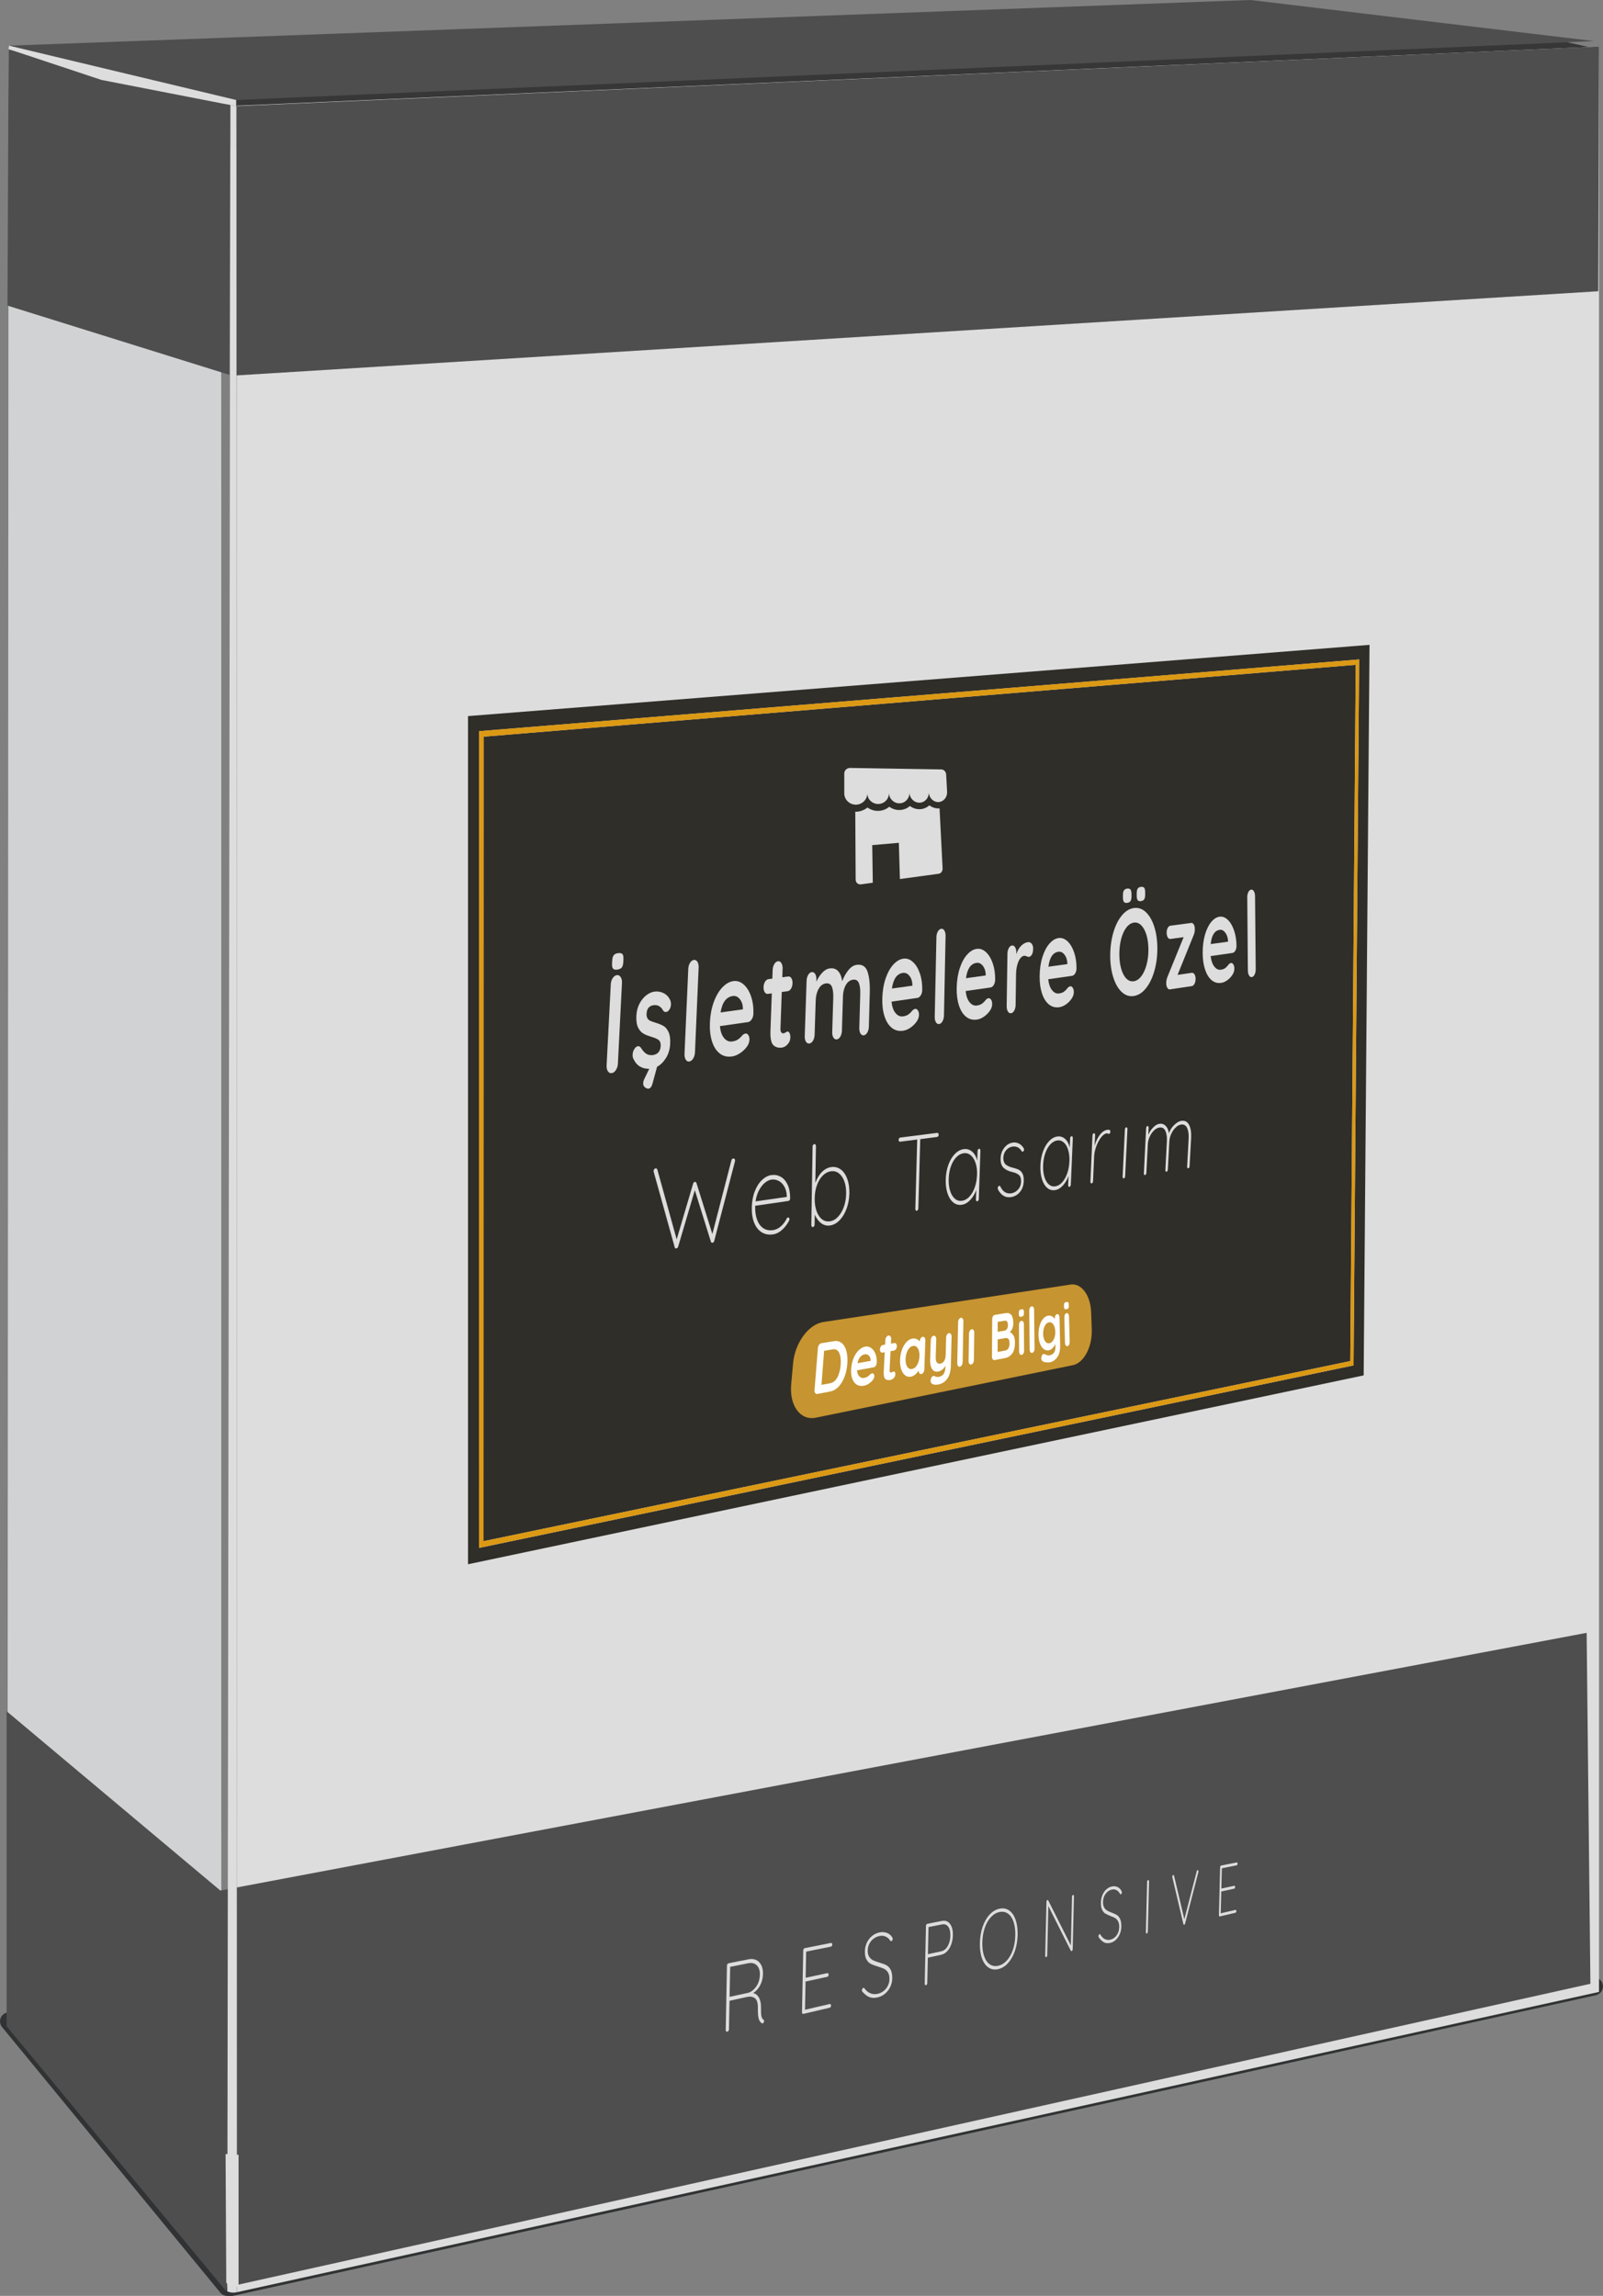 <?xml version="1.0" encoding="UTF-8"?>
<svg id="Layer_2" xmlns="http://www.w3.org/2000/svg" viewBox="0 0 656.59 940.45">
  <rect x="0" y="0" width="656.59" height="940.45" fill="#808080" stroke="none"/>
  <defs>
    <style>
      .cls-1 {
        fill: #d1d2d3;
      }

      .cls-2 {
        fill: #c69430;
      }

      .cls-3 {
        fill: #db9914;
      }

      .cls-4 {
        fill: #373737;
      }

      .cls-5 {
        fill: #303233;
      }

      .cls-6 {
        fill: #ddd;
      }

      .cls-7 {
        fill: #4e4e4e;
      }

      .cls-8 {
        fill: #fff;
      }

      .cls-9 {
        fill: #302e29;
      }

      .cls-10 {
        fill: #94989b;
      }
    </style>
  </defs>
  <g id="Layer_1-2" data-name="Layer_1">
    <path class="cls-4" d="M101.75,35.25c-2.98,0-27.81-5.63-27.81-5.63l8.28,31.46s552.64-10.26,553.63-11.59c.99-1.32,16.89-29.8,16.89-29.8l-22.52-4.97L101.75,35.25Z"/>
    <g>
      <path class="cls-10" d="M93.07,938.6c-.55,0-1.08-.25-1.43-.67L2.26,829.16c-.45-.55-.55-1.3-.25-1.94.3-.64.93-1.06,1.64-1.07,0,0,649.24-14.3,649.25-14.3.93,0,1.72.7,1.83,1.62.11.94-.51,1.82-1.43,2.02l-557.99,123.08c-.13.03-.26.04-.4.04h-1.85Z"/>
      <path class="cls-5" d="M652.9,813.68l-557.99,123.08h-1.84L3.69,827.98l649.21-14.3h0ZM652.9,809.99s-.05,0-.08,0L3.61,824.3c-1.41.03-2.68.87-3.27,2.15-.59,1.28-.39,2.79.5,3.88l89.38,108.78c.7.85,1.75,1.35,2.85,1.35h1.84c.27,0,.53-.03.79-.09l557.99-123.08c1.85-.41,3.09-2.16,2.87-4.04-.22-1.86-1.8-3.25-3.66-3.25h0Z"/>
    </g>
    <path class="cls-1" d="M90.65,935.02L3.07,830c.15-269.96.3-539.93.45-809.89,29.03,8.09,58.06,16.17,87.09,24.26l.03,890.65Z"/>
    <polygon class="cls-7" points="512.14 0 139.56 13.71 3.69 18.71 94.92 41.04 465.8 24.95 652.9 16.83 512.14 0"/>
    <polygon class="cls-6" points="467.85 27.21 96.97 43.3 97.05 938.94 654.95 815.94 654.95 19.09 467.85 27.21"/>
    <path class="cls-7" d="M87.13,775.01c187.59-35.39,375.18-70.78,562.76-106.16l1.54,143.75c-186.63,41.53-373.27,83.07-559.9,124.6-1.47-54.06-2.93-108.12-4.4-162.19Z"/>
    <g>
      <path class="cls-6" d="M74.46,829.56c-1.6,23.46-16.23,33.04-31.1,23.42-13.31-8.62-22.88-30.36-22.56-49.98.33-20.37,11.19-33.95,25.66-29.13,16.29,5.42,29.67,31.13,28,55.69Z"/>
      <g id="Layer_20">
        <g>
          <polygon points="37.44 821.19 42.72 824.01 42.65 825.86 37.38 823 37.34 824.49 54.65 833.99 54.73 832.41 48.02 828.77 48.1 826.9 55.6 830.9 55.82 826.48 37.58 817.03 37.44 821.19"/>
          <polygon points="33.73 793.69 60.82 805.37 59.92 822.1 62.47 823.36 63.63 802.8 31.74 789.5 31.48 799.75 33.53 800.69 33.73 793.69"/>
          <path d="M26.11,822.91l10.4,5.91.8-25.33-10.68-4.96-.53,24.38ZM31.45,824.71c-.28-.16-.49-.63-.48-1.06s.25-.66.52-.5.49.63.48,1.06-.25.66-.52.5ZM28.07,801.64l7.57,3.59-.56,18.61-7.43-4.09.42-18.11Z"/>
          <path d="M56.95,821.71l-.96,18.89,9.09,5.19,1.17-19.45-9.3-4.63ZM61.67,824.89c.11.06.2.23.19.38s-.11.24-.22.18-.2-.23-.19-.38.11-.24.22-.18ZM60.41,825.22l2.41,1.22-.02.27-2.41-1.22v-.27ZM60.61,842.4c-.26-.15-.45-.56-.44-.91s.24-.53.51-.38.46.56.44.91-.25.53-.51.38ZM63.91,841.95c-2.17-1.2-5.45-3.02-6.48-3.61l.68-13.05,6.58,3.35-.78,13.3Z"/>
        </g>
      </g>
    </g>
    <g>
      <path class="cls-6" d="M312.96,827.89c0,.24-.06.44-.18.61-.11.17-.25.27-.41.31-.12.03-.21.02-.27-.01-.54-.27-.96-.83-1.27-1.68-.31-.86-.44-2.35-.4-4.48s-.38-3.53-1.25-4.14c-.88-.61-1.91-.78-3.1-.52l-7.27,1.59-.23,11.71c0,.21-.07.41-.2.6-.13.19-.29.31-.48.35s-.34,0-.47-.13c-.12-.13-.18-.3-.18-.52l.51-26.44c0-.21.07-.41.2-.6.13-.19.28-.29.44-.33l8.21-1.63c1.19-.24,2.23-.13,3.14.3.9.44,1.59,1.14,2.08,2.11.48.97.71,2.14.69,3.5-.03,1.76-.42,3.34-1.17,4.75-.74,1.41-1.7,2.47-2.87,3.17.97.18,1.76.79,2.36,1.82.6,1.03.89,2.4.86,4.1s.03,2.96.19,3.62c.16.66.41,1.09.74,1.29.22.13.32.34.32.63ZM306.51,816.31c1.29-.44,2.4-1.33,3.31-2.68.92-1.35,1.39-2.95,1.43-4.82.03-1.63-.39-2.88-1.26-3.75-.87-.87-2.06-1.16-3.55-.86l-7.36,1.48-.24,12.28,7.67-1.66Z"/>
      <path class="cls-6" d="M340.24,821.04c.11.13.16.29.16.49,0,.23-.06.42-.18.59-.12.17-.25.27-.4.3l-10.76,2.52c-.15.04-.29,0-.4-.14-.11-.13-.17-.29-.16-.5l.51-25.4c0-.21.07-.4.18-.57.12-.18.26-.28.41-.31l10.76-2.14c.15-.03.28.02.39.15.11.13.16.29.16.5,0,.23-.06.42-.18.58-.12.16-.25.26-.4.29l-10.12,2.03-.22,10.72,8.86-1.9c.15-.03.28.02.39.14.11.13.16.29.16.49,0,.23-.06.42-.18.59-.12.16-.25.26-.4.29l-8.86,1.92-.23,11.56,10.12-2.35c.15-.03.28.01.39.14Z"/>
      <path class="cls-6" d="M356.07,818.05c-.98-.4-1.94-1.16-2.88-2.27-.11-.12-.16-.3-.15-.52,0-.2.07-.41.2-.62.13-.21.27-.34.41-.37.16-.04.31.04.45.23.68.98,1.49,1.65,2.44,2.02.94.37,1.94.43,2.99.19,1.37-.32,2.5-1.03,3.4-2.14.9-1.11,1.36-2.41,1.39-3.9,0-1.17-.2-2.08-.62-2.74-.42-.66-.95-1.15-1.59-1.46-.64-.31-1.51-.63-2.61-.95-1.22-.37-2.16-.73-2.84-1.08-.68-.35-1.26-.92-1.73-1.74-.48-.81-.7-1.96-.67-3.45.03-1.22.29-2.37.8-3.46.51-1.09,1.22-2.01,2.12-2.76.91-.75,1.95-1.23,3.12-1.47,1.05-.21,2.03-.14,2.95.2.92.34,1.64.93,2.17,1.78.17.31.25.55.25.72,0,.2-.07.39-.21.57-.13.19-.28.29-.44.33-.14.03-.25-.02-.34-.15-.47-.78-1.09-1.35-1.85-1.71-.77-.36-1.62-.45-2.56-.26-1.35.27-2.49.94-3.41,2.01-.93,1.07-1.4,2.38-1.44,3.92-.02,1.07.18,1.92.6,2.57.42.65.96,1.13,1.62,1.45.65.32,1.46.61,2.43.9,1.23.35,2.2.7,2.91,1.06.71.36,1.31.97,1.8,1.83.49.86.71,2.1.68,3.71-.02,1.12-.28,2.23-.78,3.31-.49,1.09-1.19,2.02-2.09,2.8-.9.78-1.93,1.31-3.08,1.58-1.32.31-2.46.27-3.44-.13Z"/>
      <path class="cls-6" d="M389.13,788.08c.82,1.08,1.21,2.62,1.17,4.63-.03,1.32-.25,2.56-.65,3.71-.41,1.16-.97,2.11-1.69,2.87-.72.76-1.54,1.24-2.47,1.44l-5.45,1.19-.23,10.43c0,.19-.06.37-.17.54-.11.17-.24.27-.37.3-.15.04-.28,0-.37-.13-.1-.12-.14-.27-.14-.47l.52-23.71c0-.19.06-.37.16-.53.1-.16.22-.26.36-.29l6-1.19c1.4-.28,2.51.13,3.34,1.21ZM388.2,797.15c.68-1.19,1.04-2.6,1.07-4.23.04-1.63-.26-2.86-.88-3.7-.63-.84-1.5-1.15-2.62-.92l-5.45,1.09-.24,11.09,5.45-1.18c1.11-.24,2-.96,2.68-2.15Z"/>
      <path class="cls-6" d="M415.71,799.14c-.69,2.01-1.62,3.66-2.8,4.97-1.18,1.31-2.52,2.14-4.01,2.49s-2.83.14-3.99-.63c-1.17-.77-2.06-2.03-2.69-3.78-.63-1.75-.91-3.84-.86-6.28s.44-4.67,1.15-6.71c.71-2.04,1.67-3.7,2.89-4.99,1.21-1.28,2.56-2.07,4.06-2.37s2.81-.04,3.94.77c1.13.8,2,2.07,2.6,3.8.6,1.73.87,3.78.82,6.16s-.42,4.57-1.11,6.57ZM415.16,787.26c-.52-1.54-1.28-2.67-2.27-3.38-1-.71-2.15-.93-3.46-.67s-2.5.96-3.55,2.09c-1.06,1.13-1.9,2.6-2.52,4.41-.62,1.81-.95,3.81-1,5.98-.05,2.18.2,4.05.74,5.6.54,1.56,1.32,2.68,2.34,3.36,1.01.68,2.18.87,3.49.56s2.48-1.03,3.52-2.18c1.03-1.14,1.85-2.61,2.45-4.39.6-1.78.92-3.74.97-5.87.05-2.13-.19-3.97-.71-5.51Z"/>
      <path class="cls-6" d="M439.8,776.34c.07.11.1.25.09.42l-.51,21.64c0,.24-.05.43-.14.57-.09.14-.19.23-.32.25-.14.03-.25-.03-.33-.18l-9.18-18.26-.47,20.22c0,.16-.05.3-.13.43-.08.13-.18.21-.3.24-.13.03-.23,0-.3-.1s-.1-.22-.1-.37l.52-22.15c0-.22.05-.4.13-.53.08-.13.17-.2.28-.22.13-.03.24.03.32.17l9.26,18.42.47-19.96c0-.18.05-.33.13-.47.08-.14.18-.22.29-.24.13-.03.22.02.29.12Z"/>
      <path class="cls-6" d="M452.19,795.62c-.73-.37-1.45-1.06-2.15-2.05-.08-.11-.12-.26-.11-.46,0-.17.06-.35.15-.53.1-.18.2-.29.31-.31.12-.03.24.04.34.21.51.87,1.11,1.48,1.82,1.82.71.35,1.46.43,2.25.24,1.03-.24,1.89-.83,2.57-1.77s1.04-2.06,1.07-3.35c.01-1.02-.14-1.82-.46-2.4-.32-.59-.71-1.02-1.19-1.31-.48-.29-1.13-.59-1.96-.89-.91-.36-1.62-.69-2.13-1.01-.51-.32-.94-.83-1.29-1.55-.35-.72-.52-1.72-.48-3.01.03-1.05.23-2.05.62-2.98.39-.93.92-1.71,1.61-2.34s1.47-1.03,2.35-1.2c.79-.16,1.53-.07,2.22.24.69.32,1.23.85,1.62,1.6.12.27.19.48.18.63,0,.17-.06.33-.16.49-.1.16-.21.25-.33.27-.11.02-.19-.02-.25-.14-.35-.69-.82-1.2-1.39-1.53-.58-.33-1.22-.42-1.92-.28-1.02.2-1.88.76-2.58,1.67s-1.07,2.03-1.1,3.37c-.02.92.12,1.67.44,2.25.32.57.72,1.01,1.21,1.3.49.29,1.1.57,1.82.84.92.33,1.65.66,2.18.99.53.33.98.88,1.35,1.64.36.76.53,1.85.49,3.25-.02.98-.22,1.93-.6,2.86-.38.93-.91,1.73-1.59,2.38-.68.66-1.46,1.09-2.33,1.29-.99.23-1.85.16-2.58-.21Z"/>
      <path class="cls-6" d="M470,791.76c-.08.14-.17.23-.27.25-.13.03-.23,0-.29-.12-.07-.11-.1-.26-.09-.44l.51-20.6c0-.19.05-.35.13-.49.08-.14.18-.22.29-.25s.21.02.28.13c.07.11.11.26.1.45l-.51,20.58c-.02.19-.07.36-.15.5Z"/>
      <path class="cls-6" d="M490.8,766.19c.06.09.09.21.09.37,0,.08-.02.18-.04.31l-5.44,21.08c-.08.28-.2.44-.36.48-.07.02-.14,0-.21-.06-.07-.06-.11-.14-.13-.26l-4.49-19.03c-.03-.12-.05-.24-.05-.36,0-.16.04-.31.11-.44s.16-.2.25-.22c.19-.04.32.1.39.41l4.19,17.71,5.07-19.65c.09-.28.21-.43.35-.46.11-.02.19.01.26.1Z"/>
      <path class="cls-6" d="M506.32,782.45c.06.1.1.23.09.39,0,.18-.04.33-.11.45-.07.12-.15.2-.24.22l-6.46,1.51c-.09.02-.17-.02-.24-.12-.07-.1-.1-.23-.09-.39l.5-19.66c0-.16.04-.31.11-.44.07-.13.15-.21.25-.23l6.45-1.28c.09-.02.17.03.23.13.06.1.1.23.09.39,0,.18-.04.33-.11.45s-.15.19-.24.21l-6.07,1.22-.21,8.3,5.31-1.14c.09-.02.17.02.23.13.06.1.1.23.09.39,0,.18-.04.33-.11.45-.07.12-.15.19-.24.21l-5.31,1.15-.23,8.95,6.08-1.41c.09-.02.17.02.23.12Z"/>
    </g>
    <path class="cls-7" d="M654.95,19.09c-.1,33.4-.21,66.81-.31,100.21-185.93,11.49-371.87,22.99-557.8,34.48-.03-36.77-.06-73.54-.1-110.31l558.21-24.39Z"/>
    <path class="cls-7" d="M3.52,20.21c30.28,7.6,60.56,15.21,90.83,22.81-.13,36.84-.25,73.68-.38,110.53-30.3-9.45-60.6-18.91-90.9-28.36.15-34.99.3-69.98.45-104.98Z"/>
    <g>
      <path class="cls-6" d="M96.84,43.48c.07,298.49.14,596.98.21,895.46-.48.11-1.22.23-2.1.14-.8-.08-1.44-.29-1.87-.48.43-298.53.86-597.05,1.28-895.58.83.15,1.66.3,2.48.45Z"/>
      <path class="cls-6" d="M3.69,18.71c-.06.47-.11.93-.17,1.4,12.68,4.21,25.35,8.42,38.03,12.63l49.29,9.61,5.9,1.12v-2.51c-31.02-7.42-62.04-14.83-93.05-22.25Z"/>
    </g>
    <polygon class="cls-6" points="88.9 930.57 94.58 937.26 97.72 936.53 97.72 882.67 92.26 882.34 86.56 875.94 88.9 930.57"/>
    <path class="cls-7" d="M92.69,938.6L2.7,830c0-40.75,0-81.51,0-122.26v-6.78l89.15,74.8.85,162.84Z"/>
    <g>
      <path class="cls-9" d="M191.7,293.32v347.44s366.86-77.37,366.86-77.37l2.4-299.24-369.26,29.18ZM554.42,559.3l-358.21,74.77.03-334.56,360.47-29.38-2.29,289.17Z"/>
      <polygon class="cls-9" points="555.31 272.32 198.09 301.76 198.04 631.31 553.06 557.53 555.31 272.32"/>
      <path class="cls-3" d="M196.2,634.06l358.21-74.77,2.29-289.17-360.47,29.38-.03,334.56ZM198.09,301.76l357.23-29.44-2.25,285.21-355.02,73.78.05-329.55Z"/>
    </g>
    <g>
      <path class="cls-2" d="M439.43,559.22l-105.26,21.5c-6.33,1.29-10.89-4.88-10.1-13.66l.78-8.62c.77-8.47,6.36-15.99,12.41-16.91l101.24-15.34c4.43-.67,8.17,4.34,8.43,11.28l.26,7.04c.26,7.15-3.18,13.77-7.76,14.71Z"/>
      <g>
        <path class="cls-8" d="M344.8,550.15c.87.74,1.5,1.83,1.89,3.28.39,1.45.52,3.13.39,5.03s-.49,3.69-1.1,5.35c-.61,1.66-1.42,3.04-2.44,4.15s-2.21,1.79-3.55,2.05l-5.17.99c-.38.07-.68-.04-.91-.35s-.32-.72-.28-1.25l1.38-17.21c.04-.51.2-.95.48-1.33s.6-.6.97-.66l5.05-.82c1.31-.21,2.4.05,3.28.79ZM343.05,564.08c.73-1.43,1.16-3.14,1.3-5.14s-.06-3.57-.61-4.75c-.54-1.18-1.44-1.66-2.69-1.45l-3.49.59-1.08,13.94,3.55-.66c1.28-.24,2.29-1.08,3.02-2.51Z"/>
        <path class="cls-8" d="M358.68,559.5c-.26.33-.55.53-.88.59l-6.77,1.23c.09,1.12.42,1.95.97,2.5.55.54,1.2.75,1.94.61.56-.11,1.01-.26,1.33-.47s.58-.41.78-.61.33-.34.4-.41c.26-.22.49-.35.71-.39.29-.05.52.05.71.3.19.25.27.57.25.96-.03.52-.25,1.04-.65,1.54-.41.52-.94,1-1.6,1.44-.66.44-1.32.72-1.99.84-1.16.22-2.15.07-2.98-.45-.82-.53-1.43-1.35-1.83-2.47s-.54-2.43-.44-3.94c.11-1.68.46-3.19,1.03-4.53s1.29-2.41,2.14-3.21c.85-.8,1.72-1.27,2.63-1.42s1.71.05,2.46.6c.75.55,1.32,1.36,1.73,2.44.41,1.08.57,2.3.5,3.66-.04.46-.19.86-.45,1.19ZM351.24,558.4l5.37-.96v-.2c0-.8-.23-1.44-.7-1.92-.47-.49-1.02-.67-1.66-.56-1.58.27-2.58,1.49-3.01,3.64Z"/>
        <path class="cls-8" d="M366.56,562.08c.14.23.2.56.18.98-.02.52-.24.99-.65,1.42-.41.43-.86.69-1.36.79-.83.16-1.52.04-2.06-.37-.55-.4-.77-1.44-.69-3.09l.41-7.9-.92.16c-.32.06-.58-.05-.78-.32s-.28-.63-.26-1.08.15-.82.38-1.15.5-.52.82-.57l.92-.16.09-1.8c.03-.49.16-.91.41-1.28.25-.37.54-.58.89-.63s.6.06.8.35c.21.29.3.68.27,1.16l-.09,1.8,1.4-.24c.32-.05.57.05.76.31s.28.62.26,1.07-.14.81-.37,1.14-.49.52-.81.57l-1.4.24-.38,7.73c-.02.4.04.68.18.84.14.16.33.21.59.16.11-.02.25-.09.44-.2.16-.13.32-.2.46-.23.19-.03.35.06.49.29Z"/>
        <path class="cls-8" d="M378.74,547.96c.2.28.3.66.28,1.15l-.41,11.79c-.02.49-.14.92-.37,1.29-.23.37-.51.59-.85.65s-.6-.04-.81-.33c-.2-.28-.3-.67-.29-1.16-.34.61-.8,1.16-1.36,1.65-.57.49-1.16.8-1.77.92-.9.17-1.71,0-2.41-.55-.71-.54-1.25-1.37-1.62-2.49-.37-1.12-.53-2.44-.46-3.95s.34-2.9.81-4.16c.47-1.26,1.08-2.28,1.82-3.06.74-.78,1.55-1.24,2.41-1.39.62-.1,1.18-.04,1.71.19.52.23.96.56,1.31,1v-.03c.02-.48.14-.9.37-1.26.23-.36.51-.56.84-.62s.6.05.8.33ZM375.69,559.03c.56-.99.87-2.16.92-3.5s-.17-2.41-.66-3.21c-.49-.8-1.15-1.12-1.99-.98s-1.52.71-2.09,1.7c-.57.99-.88,2.16-.94,3.52s.16,2.44.65,3.24c.49.8,1.16,1.12,2.01.96s1.55-.73,2.11-1.73Z"/>
        <path class="cls-8" d="M389.47,546.42c.2.28.3.65.29,1.12l-.27,11.64c-.06,2.41-.54,4.26-1.44,5.54s-2.1,2.08-3.58,2.38c-.43.09-.87.12-1.32.11-.45-.01-.81-.08-1.09-.19-.61-.27-.91-.76-.89-1.46,0-.13.03-.29.07-.47.09-.43.23-.77.42-1.02.19-.25.4-.4.61-.44.13-.02.25-.02.36.01.09.04.24.1.46.19.22.09.45.15.69.19.25.04.5.03.77-.02.9-.17,1.56-.59,2-1.24s.67-1.66.71-3.04v-.28c-.68,1.33-1.71,2.13-3.1,2.4-.66.13-1.23,0-1.73-.35-.49-.36-.87-.93-1.12-1.69-.25-.76-.36-1.66-.33-2.71l.26-8.08c.02-.48.13-.89.36-1.25s.5-.56.82-.62.59.06.79.34c.2.28.3.66.28,1.13l-.21,7.05c-.04,1.17.11,1.98.44,2.42.33.45.83.61,1.5.48s1.16-.5,1.54-1.13.57-1.47.6-2.52l.18-7c.01-.47.13-.88.34-1.23.22-.35.49-.55.81-.61s.58.06.78.34Z"/>
        <path class="cls-8" d="M393.96,559.2c-.22.36-.49.57-.81.64s-.56-.05-.77-.34c-.2-.28-.3-.66-.29-1.14l.35-16.75c0-.46.12-.86.34-1.21s.48-.54.8-.59.55.06.75.34c.2.28.29.64.28,1.1l-.31,16.69c0,.48-.12.9-.34,1.26Z"/>
        <path class="cls-8" d="M398.59,558.32c-.21.36-.47.57-.79.63s-.57-.05-.78-.33-.3-.66-.29-1.13l.18-11.18c0-.46.12-.87.32-1.21s.47-.54.78-.6.57.06.76.33c.2.28.29.64.29,1.11l-.15,11.13c0,.47-.12.89-.33,1.25Z"/>
        <path class="cls-8" d="M415.15,547.08c.38.68.58,1.62.58,2.81,0,2.09-.38,3.63-1.16,4.61-.78.98-1.72,1.58-2.81,1.79l-4.38.84c-.31.06-.56-.05-.77-.33s-.31-.65-.3-1.11l.09-15.32c0-.45.11-.85.31-1.18s.46-.53.76-.58l4.34-.71c2.16-.35,3.24.99,3.25,4.05,0,.78-.12,1.49-.36,2.12-.24.64-.59,1.18-1.05,1.6.61.26,1.1.73,1.49,1.41ZM412.5,541.36c-.23-.31-.56-.44-.99-.37l-2.85.48-.02,4.08,2.91-.51c.34-.06.65-.29.91-.68.26-.39.39-.88.39-1.47,0-.71-.12-1.22-.35-1.54ZM413.04,552.31c.31-.5.46-1.17.46-2.01,0-1.04-.18-1.68-.54-1.93-.36-.25-.8-.33-1.31-.24l-3.01.54-.02,5.13,3.15-.59c.54-.1.97-.4,1.28-.9Z"/>
        <path class="cls-8" d="M417.54,539.23c-.16-.16-.24-.48-.24-.96v-.49c0-.48.08-.82.24-1.04.17-.21.44-.35.81-.41.39-.06.67-.01.82.15.16.16.24.48.24.95v.48c0,.49-.07.84-.23,1.05-.16.21-.44.34-.83.41s-.65.02-.81-.15ZM419.2,554.4c-.19.35-.44.55-.73.6s-.54-.05-.74-.32-.3-.64-.3-1.1l-.06-10.79c0-.45.09-.84.28-1.17s.43-.52.72-.57.53.06.73.33c.19.27.29.62.29,1.07l.08,10.75c0,.46-.09.86-.28,1.2Z"/>
        <path class="cls-8" d="M423.48,553.58c-.19.34-.44.54-.73.6s-.52-.05-.71-.32c-.2-.27-.29-.63-.3-1.09l-.16-15.94c0-.44.09-.82.28-1.15s.43-.51.72-.56.51.06.7.33c.19.26.29.61.29,1.05l.19,15.89c0,.45-.09.85-.28,1.19Z"/>
        <path class="cls-8" d="M433.68,538.63c.19.25.29.6.3,1.06l.26,11.3c.05,2.09-.33,3.73-1.13,4.9-.81,1.18-1.85,1.9-3.13,2.15-.33.07-.79.07-1.38.01s-1-.15-1.25-.28c-.55-.26-.83-.72-.84-1.36,0-.12.01-.27.04-.43.06-.4.17-.71.33-.94.16-.23.33-.37.52-.4.11-.02.22-.02.32.02.04,0,.32.12.83.32.51.21.97.27,1.38.19.82-.16,1.42-.53,1.81-1.12.39-.59.57-1.35.55-2.28l-.03-1.24c-.23.58-.58,1.13-1.06,1.65-.48.52-1,.84-1.56.95-.77.15-1.48-.03-2.13-.52-.65-.49-1.16-1.25-1.54-2.28-.38-1.02-.58-2.22-.6-3.6-.02-1.37.14-2.63.49-3.78.34-1.14.82-2.07,1.43-2.77.61-.7,1.29-1.12,2.04-1.25.55-.09,1.07,0,1.55.27s.88.63,1.18,1.09v-.28c-.01-.44.07-.82.25-1.14.18-.32.4-.51.68-.56s.51.06.7.31ZM431.61,548.67c.45-.9.66-1.96.63-3.18s-.28-2.19-.75-2.92c-.48-.73-1.08-1.03-1.81-.91s-1.32.64-1.76,1.53c-.45.9-.66,1.96-.64,3.19s.27,2.22.74,2.95c.48.73,1.08,1.03,1.82.89s1.33-.66,1.77-1.56Z"/>
        <path class="cls-8" d="M436.05,536.15c-.15-.16-.24-.47-.25-.93v-.47c-.02-.46.05-.8.2-1,.15-.21.41-.34.75-.4.37-.06.63-.01.78.14.15.16.23.47.25.93v.47c.03.48-.04.82-.19,1.01-.15.2-.41.33-.78.39s-.62.01-.77-.15ZM437.91,550.83c-.17.33-.4.53-.68.58s-.51-.05-.71-.32-.29-.62-.3-1.06l-.26-10.45c-.01-.43.07-.81.24-1.13s.4-.51.67-.55.51.06.7.32c.19.26.29.61.3,1.04l.28,10.41c.01.44-.07.83-.24,1.16Z"/>
      </g>
    </g>
    <g>
      <path class="cls-6" d="M300.88,474.72c.14.14.21.35.21.64l-.08.49-8.47,32.49c-.05.2-.14.36-.27.49-.13.13-.26.21-.38.22-.39.06-.63-.09-.72-.45l-6.57-21.06-6.84,23.15c-.12.4-.39.63-.78.7-.15.02-.28-.01-.41-.1-.12-.09-.2-.23-.22-.42l-8.57-30.76-.08-.43c0-.29.09-.54.27-.75.18-.2.37-.32.57-.34.15-.02.3.02.44.12.14.1.23.24.28.43l7.91,28.54,6.73-22.83c.12-.43.36-.67.7-.72.15-.02.29.02.42.11.13.09.23.23.27.42l6.49,20.82,7.81-30.21c.12-.43.36-.67.72-.71.22-.03.39.03.54.17Z"/>
      <path class="cls-6" d="M323.2,498.89c.11.15.17.34.16.55s-.05.41-.14.57c-.77,1.47-1.72,2.72-2.86,3.75-1.13,1.04-2.35,1.66-3.63,1.86-1.73.27-3.26.02-4.6-.76-1.34-.78-2.38-2.03-3.12-3.75-.74-1.72-1.1-3.8-1.08-6.24.03-2.5.42-4.75,1.18-6.75.76-2,1.75-3.58,2.98-4.75,1.23-1.17,2.52-1.84,3.9-2.03s2.63.04,3.78.68c1.15.64,2.08,1.69,2.8,3.17.71,1.48,1.07,3.37,1.08,5.68,0,.25-.08.48-.21.7-.14.22-.3.34-.48.37l-13.64,1.98v.61c-.03,1.94.25,3.66.81,5.18.57,1.51,1.41,2.65,2.54,3.4,1.13.75,2.49,1.01,4.08.76,1.11-.17,2.15-.69,3.13-1.57.98-.87,1.76-1.91,2.32-3.1.16-.3.36-.47.59-.5.16-.02.29.04.41.19ZM313.32,484.49c-.91.73-1.71,1.75-2.41,3.05-.7,1.3-1.18,2.83-1.43,4.58l12.79-1.84v-.42c-.09-1.56-.44-2.86-1.06-3.91-.62-1.04-1.39-1.8-2.31-2.26-.93-.46-1.9-.63-2.92-.49-.86.12-1.74.54-2.64,1.27Z"/>
      <path class="cls-6" d="M344.39,479.04c1.15.86,2.03,2.15,2.65,3.86s.91,3.68.86,5.92-.42,4.31-1.12,6.23c-.7,1.92-1.64,3.5-2.82,4.74-1.18,1.24-2.49,1.97-3.92,2.19-1.3.2-2.5-.08-3.6-.86-1.1-.78-2-1.97-2.71-3.56l-.07,4.06c0,.24-.07.47-.19.67-.13.2-.29.32-.49.35-.18.03-.33-.04-.47-.2-.13-.16-.19-.36-.19-.61l.52-32.17c0-.25.07-.47.2-.67.13-.2.29-.31.5-.34s.36.05.49.22c.12.17.18.38.18.63l-.25,15.05c.7-1.9,1.63-3.41,2.77-4.53,1.14-1.12,2.39-1.77,3.75-1.95,1.46-.2,2.77.14,3.92,1ZM343.29,498.39c.98-1.05,1.77-2.4,2.36-4.04.59-1.64.9-3.42.94-5.35s-.21-3.63-.74-5.08c-.53-1.45-1.27-2.55-2.22-3.28-.96-.73-2.04-1.02-3.26-.85s-2.37.76-3.38,1.77c-1.01,1.01-1.8,2.33-2.38,3.95-.58,1.62-.88,3.42-.91,5.37-.03,1.96.22,3.68.75,5.19.53,1.5,1.28,2.62,2.24,3.37.96.74,2.06,1.02,3.3.83s2.31-.81,3.3-1.87Z"/>
      <path class="cls-6" d="M384.3,464.24c.12.15.17.34.17.57,0,.27-.07.48-.19.64-.12.16-.27.25-.45.28l-6.9.89-.78,28.37c0,.23-.07.45-.2.64-.13.2-.28.31-.44.33-.19.03-.33-.04-.44-.19-.11-.16-.16-.35-.15-.59l.77-28.41-7.01.9c-.17.02-.31-.04-.44-.19-.12-.15-.18-.34-.17-.58s.07-.45.21-.63c.13-.18.28-.28.45-.3l15.15-1.92c.16-.02.3.04.42.19Z"/>
      <path class="cls-6" d="M401.44,470.78c.1.16.15.35.14.58l-.66,19.78c0,.23-.07.44-.2.63-.12.19-.26.3-.42.32-.18.03-.32-.04-.42-.19-.1-.15-.15-.35-.14-.58l.13-3.87c-.54,1.54-1.34,2.88-2.4,4.03-1.06,1.15-2.22,1.82-3.47,2.02-1.32.21-2.49-.1-3.52-.93-1.03-.83-1.83-2.08-2.38-3.74-.55-1.66-.8-3.59-.73-5.77s.43-4.14,1.1-5.97c.67-1.82,1.55-3.29,2.65-4.42,1.1-1.12,2.3-1.77,3.6-1.95s2.45.16,3.45,1.01c1,.84,1.7,2.06,2.1,3.64l.13-3.85c0-.23.07-.44.18-.63.11-.19.26-.29.44-.32s.32.04.42.2ZM397.11,490.13c.91-.98,1.63-2.26,2.18-3.82.54-1.57.84-3.27.91-5.11s-.14-3.33-.58-4.73c-.45-1.4-1.1-2.47-1.95-3.2-.86-.73-1.84-1.03-2.94-.88s-2.11.7-3.03,1.65c-.92.95-1.66,2.2-2.21,3.74-.55,1.54-.85,3.25-.91,5.11-.06,1.86.14,3.51.6,4.94.46,1.43,1.11,2.5,1.97,3.22.85.72,1.84.99,2.96.81s2.1-.75,3.01-1.73Z"/>
      <path class="cls-6" d="M408.67,486.59c0-.2.09-.4.25-.59.1-.16.22-.25.36-.27.19-.03.34.06.45.27,1.03,2.18,2.55,3.12,4.55,2.81,1.01-.16,1.91-.67,2.7-1.53.79-.86,1.21-1.93,1.26-3.2s-.25-2.22-.89-2.77c-.64-.55-1.54-.95-2.69-1.21-1.53-.34-2.73-.92-3.6-1.74-.87-.83-1.27-2.11-1.21-3.85s.57-3.14,1.52-4.37c.95-1.22,2.14-1.93,3.56-2.12.79-.11,1.56.02,2.32.37.76.35,1.43.98,2.02,1.89.13.15.19.34.18.57,0,.26-.09.49-.23.71-.16.13-.28.21-.38.22-.13.02-.24-.05-.33-.21-.93-1.48-2.18-2.12-3.76-1.9-1.02.14-1.9.63-2.63,1.47-.73.84-1.12,1.92-1.17,3.23.01,1.22.36,2.11,1.04,2.68.68.57,1.69,1.01,3.04,1.32.96.23,1.75.51,2.38.86.62.34,1.11.88,1.46,1.62.35.73.5,1.73.45,3-.07,1.77-.58,3.24-1.54,4.41-.96,1.17-2.19,1.87-3.68,2.11-2.19.34-3.94-.65-5.26-2.98-.12-.29-.18-.55-.17-.78Z"/>
      <path class="cls-6" d="M439.3,465.64c.09.15.14.34.13.56l-.82,19.07c0,.22-.07.42-.19.6-.12.18-.25.29-.39.31-.16.03-.29-.04-.39-.19-.09-.15-.14-.33-.13-.56l.16-3.73c-.52,1.48-1.27,2.77-2.26,3.87-.99,1.1-2.07,1.75-3.23,1.93-1.22.19-2.3-.11-3.25-.92-.95-.81-1.67-2.01-2.16-3.62-.49-1.61-.7-3.46-.62-5.57.08-2.08.44-3.99,1.08-5.75.64-1.75,1.47-3.17,2.5-4.24,1.03-1.07,2.14-1.69,3.35-1.86s2.26.17,3.18.99c.92.82,1.55,1.99,1.9,3.52l.16-3.72c0-.22.07-.42.18-.61.11-.18.24-.28.41-.3s.29.04.39.2ZM435.09,484.28c.85-.94,1.53-2.17,2.05-3.67.52-1.51.82-3.15.89-4.92s-.09-3.21-.49-4.57c-.4-1.35-.99-2.39-1.77-3.1-.79-.71-1.69-1-2.71-.86s-1.96.67-2.82,1.58c-.86.91-1.56,2.11-2.08,3.6-.52,1.48-.82,3.12-.89,4.92s.1,3.38.5,4.76c.41,1.38,1,2.42,1.79,3.12.78.69,1.69.96,2.73.8s1.95-.71,2.8-1.65Z"/>
      <path class="cls-6" d="M454.79,463.58c-.01.25-.07.46-.16.63-.1.18-.22.27-.36.29-.05,0-.18-.04-.38-.13-.2-.1-.41-.13-.64-.1-.73.1-1.48.65-2.25,1.64-.77.99-1.42,2.21-1.95,3.63-.53,1.43-.82,2.77-.88,4.04l-.46,10.27c0,.22-.07.42-.19.6-.11.18-.24.28-.39.3-.16.03-.29-.04-.38-.19-.09-.15-.13-.33-.12-.55l.85-18.92c0-.22.07-.42.19-.6.12-.18.24-.28.39-.3.16-.02.29.04.38.2.09.15.13.34.12.56l-.2,4.38c.49-1.74,1.19-3.22,2.11-4.44.92-1.22,1.96-1.92,3.14-2.11.82-.11,1.21.15,1.18.78Z"/>
      <path class="cls-6" d="M460.69,482.4c-.11.18-.24.28-.38.3-.16.02-.28-.04-.37-.18-.09-.15-.13-.33-.12-.54l.93-19.32c.01-.22.07-.42.18-.59s.24-.28.38-.3c.16-.02.28.04.37.19s.13.33.12.55l-.94,19.3c-.01.22-.07.41-.18.59Z"/>
      <path class="cls-6" d="M487.08,460.82c.66,1.33.92,3.13.8,5.4l-.63,11.49c-.01.21-.07.4-.17.57-.1.17-.22.27-.37.29s-.26-.04-.35-.18c-.08-.14-.12-.32-.11-.53l.62-11.34c.1-1.88-.1-3.36-.61-4.46-.51-1.1-1.34-1.57-2.51-1.41-.72.1-1.44.49-2.16,1.17-.73.68-1.33,1.54-1.82,2.57-.49,1.04-.76,2.13-.82,3.27l-.6,11.43c-.01.21-.07.4-.17.58-.1.17-.23.27-.38.3s-.27-.04-.35-.18c-.08-.14-.12-.32-.11-.53l.61-11.65c.1-1.84-.1-3.3-.6-4.37-.5-1.07-1.31-1.53-2.45-1.38-.71.1-1.43.48-2.14,1.13-.71.66-1.31,1.5-1.8,2.53-.49,1.03-.76,2.1-.81,3.2l-.6,11.74c-.01.21-.07.41-.18.58s-.23.28-.37.3c-.15.02-.27-.04-.36-.18-.09-.15-.12-.32-.11-.54l.93-18.5c.01-.22.07-.41.18-.59.11-.18.24-.27.37-.29.15-.02.27.04.36.19.09.15.12.33.11.55l-.14,2.83c.55-1.2,1.25-2.22,2.08-3.05s1.68-1.31,2.55-1.43c.93-.13,1.74.14,2.43.79.69.65,1.16,1.67,1.42,3.07.42-1.28,1.14-2.41,2.17-3.4s2-1.54,2.94-1.67c1.43-.19,2.48.38,3.13,1.71Z"/>
    </g>
  </g>
  <g id="Layer_2-2" data-name="Layer_2">
    <g id="Layer_4">
      <g>
        <path class="cls-6" d="M252.27,438.33c-.5.74-1.06,1.16-1.68,1.25-.67.1-1.2-.15-1.6-.77-.4-.61-.57-1.42-.52-2.42l1.71-33.18c.05-.99.31-1.84.79-2.56.47-.72,1.05-1.12,1.74-1.21.61-.08,1.12.19,1.52.79.41.61.58,1.4.53,2.39l-1.67,33.09c-.05,1-.33,1.87-.83,2.62ZM251.1,396.78c-.32-.37-.45-1.09-.4-2.15l.06-1.08c.05-1.06.27-1.82.64-2.28.37-.46.96-.74,1.77-.84.88-.11,1.47.03,1.79.4.32.37.45,1.09.4,2.14l-.05,1.07c-.06,1.1-.28,1.86-.66,2.31-.38.44-1,.72-1.86.83-.8.1-1.37-.03-1.69-.41Z"/>
        <path class="cls-6" d="M272.84,433.3c-1.02,1.66-2.25,2.89-3.7,3.67l-1.87,6.89c-.35,1.27-.87,1.96-1.58,2.07-.46.07-.96-.1-1.49-.51-.54-.41-.78-1-.75-1.77.03-.58.2-1.17.52-1.79l1.96-4.06c-1.37.05-2.64-.25-3.79-.91-1.15-.66-2.08-1.78-2.77-3.35-.2-.43-.28-.98-.24-1.67.05-.99.41-1.88,1.07-2.66.36-.39.72-.62,1.08-.67.51-.07.98.22,1.4.88.67,1.08,1.39,1.84,2.15,2.3.76.46,1.7.6,2.81.44,1.89-.39,2.88-1.65,2.98-3.78.05-1.1-.23-1.89-.84-2.37-.61-.48-1.58-.9-2.9-1.28-1.37-.41-2.49-.85-3.34-1.34-.86-.48-1.57-1.3-2.16-2.44-.58-1.15-.82-2.76-.72-4.85.09-1.82.5-3.45,1.23-4.89.73-1.43,1.65-2.59,2.76-3.47,1.11-.88,2.26-1.4,3.46-1.56s2.43.03,3.62.59,2.09,1.48,2.72,2.77c.28.56.41,1.22.37,1.97-.04.87-.3,1.61-.78,2.24-.35.46-.75.72-1.18.78-.53.07-.95-.13-1.26-.61-.39-.77-.92-1.35-1.58-1.75-.66-.4-1.42-.54-2.29-.42-1.83.25-2.8,1.41-2.9,3.5-.04.83.1,1.48.41,1.95.31.46.72.8,1.23,1.01.5.21,1.22.46,2.14.75,1.27.39,2.33.82,3.16,1.3.83.48,1.52,1.31,2.06,2.47.54,1.16.77,2.76.67,4.81-.1,2.2-.66,4.13-1.68,5.79Z"/>
        <path class="cls-6" d="M283.92,433.6c-.44.72-.97,1.13-1.59,1.22s-1.08-.17-1.45-.77c-.38-.6-.54-1.39-.5-2.38l1.54-34.78c.04-.97.28-1.8.73-2.51.44-.7.97-1.09,1.58-1.17s1.07.19,1.44.79c.37.6.54,1.38.49,2.34l-1.5,34.69c-.04.98-.29,1.83-.73,2.56Z"/>
        <path class="cls-6" d="M307.86,417.64c-.44.61-.93.96-1.48,1.04l-11.49,1.64c.19,2.16.76,3.8,1.71,4.91.95,1.11,2.06,1.57,3.31,1.38.95-.14,1.7-.39,2.25-.75.54-.36.98-.72,1.3-1.08.32-.36.55-.61.67-.74.43-.4.83-.62,1.2-.67.48-.07.89.15,1.21.65.32.51.47,1.13.44,1.88-.04,1-.4,1.96-1.07,2.88-.68.95-1.58,1.81-2.69,2.57-1.11.76-2.23,1.23-3.35,1.39-1.96.29-3.64-.1-5.05-1.2-1.41-1.09-2.47-2.74-3.17-4.93-.7-2.19-.99-4.73-.87-7.61.14-3.21.67-6.09,1.62-8.63.94-2.53,2.13-4.53,3.55-5.99,1.42-1.46,2.91-2.29,4.46-2.5,1.53-.2,2.94.27,4.23,1.42,1.29,1.15,2.3,2.79,3.02,4.93.72,2.14,1.03,4.52.93,7.14-.06.89-.3,1.64-.74,2.26ZM295.15,414.72l9.12-1.27.02-.39c-.03-1.54-.45-2.81-1.26-3.8-.81-.99-1.76-1.42-2.85-1.27-2.69.37-4.37,2.61-5.02,6.73Z"/>
        <path class="cls-6" d="M323.4,423.19c.24.46.35,1.09.32,1.9-.03.99-.4,1.88-1.09,2.66-.69.78-1.46,1.24-2.3,1.36-1.41.21-2.58-.1-3.52-.94-.94-.84-1.34-2.85-1.23-6.02l.55-15.24-1.57.21c-.55.07-.99-.16-1.34-.69-.34-.54-.5-1.25-.47-2.13s.24-1.57.63-2.19c.39-.62.85-.96,1.4-1.03l1.57-.21.13-3.51c.03-.95.26-1.77.68-2.46.42-.69.92-1.07,1.51-1.15s1.03.18,1.39.77c.36.59.52,1.35.49,2.3l-.12,3.5,2.4-.32c.54-.07.98.16,1.32.69.34.54.49,1.24.46,2.11s-.23,1.56-.61,2.18c-.38.62-.84.96-1.38,1.03l-2.41.33-.53,14.92c-.03.77.08,1.32.32,1.63.24.31.57.44,1,.37.18-.03.43-.14.76-.33.28-.22.54-.35.79-.39.32-.05.6.16.84.62Z"/>
        <path class="cls-6" d="M355.27,397.86c.76,2.05,1.1,4.99.99,8.82l-.37,13.81c-.03.94-.23,1.75-.62,2.44-.39.69-.87,1.07-1.43,1.16s-1.03-.16-1.38-.74c-.35-.58-.52-1.34-.49-2.28l.39-13.84c.06-1.98-.14-3.5-.57-4.56-.44-1.07-1.24-1.52-2.42-1.36s-2.2.9-2.93,2.2c-.73,1.3-1.12,2.87-1.17,4.71l-.41,13.91c-.03.95-.24,1.76-.63,2.46-.4.69-.88,1.08-1.46,1.17s-1.04-.16-1.4-.74c-.36-.58-.52-1.35-.49-2.29l.43-13.94c.06-1.99-.13-3.52-.57-4.59-.44-1.07-1.26-1.53-2.45-1.37-1.24.17-2.23.91-2.97,2.22-.74,1.31-1.14,2.89-1.2,4.75l-.45,14c-.03.95-.25,1.78-.65,2.47-.4.7-.89,1.09-1.48,1.18s-1.06-.16-1.42-.75c-.36-.58-.53-1.35-.49-2.31l.75-22.61c.03-.94.25-1.76.65-2.44.4-.68.89-1.07,1.47-1.14s1.05.18,1.4.76c.36.58.52,1.35.49,2.29l-.03.87c.64-1.38,1.44-2.6,2.39-3.64.95-1.04,1.99-1.64,3.11-1.79,2.78-.37,4.49,1.37,5.14,5.23.55-1.58,1.35-3.05,2.41-4.41,1.05-1.35,2.22-2.12,3.51-2.29,2.15-.29,3.61.6,4.38,2.65Z"/>
        <path class="cls-6" d="M377.09,407.79c-.39.59-.84.92-1.35.99l-10.57,1.51c.21,2.07.75,3.64,1.65,4.7.89,1.06,1.92,1.51,3.07,1.34.88-.13,1.56-.36,2.06-.7.5-.34.89-.68,1.19-1.03.29-.34.5-.58.61-.7.39-.38.76-.59,1.1-.64.45-.06.82.15,1.13.63.31.49.45,1.09.44,1.8-.02.96-.34,1.88-.95,2.75-.61.91-1.43,1.72-2.44,2.45-1.02.72-2.04,1.16-3.07,1.32-1.8.27-3.36-.12-4.67-1.17-1.32-1.06-2.31-2.63-2.99-4.73-.68-2.1-.98-4.53-.91-7.28.08-3.08.54-5.82,1.37-8.25.83-2.42,1.9-4.32,3.19-5.72,1.29-1.39,2.65-2.18,4.08-2.37s2.71.27,3.92,1.38c1.21,1.1,2.16,2.68,2.85,4.73.69,2.05,1.01,4.33.95,6.84-.04.85-.26,1.57-.65,2.16ZM365.33,404.93l8.39-1.17v-.37c-.04-1.48-.45-2.69-1.21-3.64-.76-.95-1.64-1.36-2.64-1.23-2.48.34-3.99,2.47-4.54,6.42Z"/>
        <path class="cls-6" d="M386.06,418.33c-.38.68-.84,1.05-1.39,1.14s-.96-.16-1.31-.73c-.35-.57-.51-1.31-.49-2.23l.69-32.62c.02-.91.22-1.69.6-2.35.38-.66.84-1.02,1.38-1.09s.95.18,1.29.75c.34.56.5,1.3.48,2.2l-.66,32.54c-.02.92-.22,1.72-.6,2.39Z"/>
        <path class="cls-6" d="M407.02,403.53c-.38.57-.81.9-1.3.97l-10.18,1.45c.21,2.03.75,3.57,1.62,4.62.87,1.05,1.86,1.48,2.97,1.32.84-.12,1.51-.35,1.98-.68.48-.33.86-.67,1.14-1,.28-.34.47-.57.58-.69.37-.37.72-.58,1.05-.62.43-.06.79.15,1.09.62.3.48.44,1.07.43,1.76-.01.94-.31,1.84-.9,2.69-.59.89-1.37,1.69-2.34,2.39-.98.71-1.96,1.13-2.95,1.28-1.74.26-3.24-.13-4.52-1.16-1.28-1.04-2.25-2.59-2.91-4.65-.67-2.06-.97-4.44-.92-7.15.06-3.02.48-5.71,1.27-8.09.79-2.37,1.8-4.24,3.04-5.6,1.24-1.36,2.54-2.13,3.92-2.31,1.35-.18,2.62.27,3.79,1.36,1.17,1.09,2.1,2.64,2.78,4.65.68,2.02,1,4.25.96,6.72-.03.84-.24,1.54-.61,2.11ZM395.67,400.7l8.09-1.13v-.37c-.05-1.45-.45-2.64-1.19-3.58-.74-.94-1.59-1.34-2.56-1.21-2.39.32-3.83,2.42-4.34,6.28Z"/>
        <path class="cls-6" d="M422.59,386.58c.4.53.6,1.18.59,1.97-.01,1.06-.18,1.88-.51,2.45-.33.58-.71.89-1.15.95-.3.04-.64-.03-1.02-.22-.06-.03-.19-.08-.4-.15s-.43-.1-.67-.06c-.52.07-1.03.41-1.52,1.03-.49.62-.9,1.51-1.22,2.67-.33,1.16-.5,2.52-.52,4.07l-.17,12.3c-.01.9-.19,1.68-.55,2.34-.35.66-.79,1.03-1.32,1.11s-.96-.16-1.3-.72c-.34-.56-.5-1.29-.49-2.19l.31-21.44c.01-.89.2-1.67.55-2.31.35-.65.79-1.01,1.31-1.08s.95.17,1.29.73c.33.56.49,1.28.48,2.17v.67c.47-1.47,1.15-2.63,2.02-3.48.87-.85,1.8-1.34,2.78-1.47.6-.08,1.1.15,1.5.67Z"/>
        <path class="cls-6" d="M440.36,398.79c-.36.56-.77.87-1.24.94l-9.76,1.39c.22,1.99.75,3.5,1.59,4.52.84,1.03,1.8,1.46,2.86,1.3.81-.12,1.44-.34,1.9-.66.46-.32.82-.65,1.09-.98.27-.33.45-.55.55-.67.36-.36.69-.56,1.01-.61.41-.06.76.14,1.05.61.29.47.43,1.04.43,1.73,0,.92-.29,1.8-.84,2.63-.56.87-1.3,1.65-2.23,2.33-.93.69-1.87,1.1-2.82,1.25-1.66.25-3.11-.13-4.34-1.15-1.23-1.02-2.17-2.54-2.83-4.55-.65-2.02-.97-4.35-.94-6.99.03-2.95.42-5.58,1.16-7.91.74-2.32,1.7-4.14,2.88-5.47,1.18-1.33,2.43-2.08,3.74-2.25s2.51.28,3.65,1.34c1.13,1.07,2.03,2.58,2.7,4.56.67,1.97.99,4.16.97,6.57-.03.82-.22,1.51-.57,2.07ZM429.44,395.99l7.75-1.08v-.36c-.06-1.42-.45-2.58-1.17-3.5-.72-.92-1.54-1.32-2.46-1.19-2.29.31-3.66,2.35-4.12,6.13Z"/>
        <path class="cls-6" d="M472.81,397.79c-.83,2.87-1.97,5.22-3.44,7.04-1.47,1.83-3.12,2.88-4.97,3.16s-3.51-.28-4.99-1.68c-1.48-1.4-2.63-3.43-3.45-6.09-.82-2.66-1.23-5.65-1.21-8.98.02-3.32.45-6.42,1.29-9.29.84-2.86,2-5.19,3.49-6.98,1.48-1.78,3.13-2.79,4.96-3.02,1.83-.23,3.47.35,4.92,1.75,1.45,1.4,2.59,3.4,3.41,6.02.82,2.62,1.23,5.56,1.23,8.84,0,3.28-.41,6.36-1.24,9.22ZM469.64,383.13c-.51-1.74-1.21-3.08-2.11-4.02-.9-.94-1.92-1.34-3.05-1.19s-2.18.81-3.09,1.98c-.91,1.17-1.61,2.7-2.13,4.61-.51,1.91-.77,3.98-.78,6.22s.24,4.26.74,6.03c.5,1.77,1.2,3.13,2.1,4.05.9.93,1.93,1.3,3.09,1.13,1.14-.17,2.16-.85,3.08-2.06.91-1.2,1.62-2.75,2.13-4.64.51-1.89.77-3.95.77-6.17s-.25-4.21-.75-5.95ZM460.35,369.43c-.26-.35-.39-.97-.39-1.86v-.89c0-.93.15-1.59.44-1.99.29-.4.72-.63,1.31-.7.62-.08,1.07.06,1.34.4.27.35.41.97.41,1.86v.89c0,.93-.14,1.59-.42,1.98-.28.4-.73.64-1.38.72-.61.08-1.04-.06-1.31-.41ZM465.99,368.72c-.26-.35-.39-.97-.39-1.86v-.89c0-.92.14-1.58.42-1.98.27-.4.7-.63,1.28-.7.64-.08,1.09.05,1.36.38s.41.95.4,1.87v.89c0,.92-.14,1.58-.41,1.98-.27.4-.73.64-1.37.72-.6.08-1.03-.06-1.3-.41Z"/>
        <path class="cls-6" d="M489.26,399.08c.3.47.45,1.1.45,1.89s-.14,1.43-.44,2c-.29.57-.66.89-1.1.96l-8.96,1.35c-.43.06-.79-.16-1.08-.66-.29-.51-.44-1.08-.44-1.71,0-.57.04-1.05.11-1.44.07-.39.21-.85.42-1.38l6.6-16.21-5.39.74c-.45.06-.82-.15-1.12-.64-.3-.49-.45-1.13-.45-1.92s.15-1.41.44-1.96c.3-.55.67-.85,1.11-.91l8.52-1.13c.4-.05.75.15,1.03.62.29.47.43,1.08.43,1.83,0,.49-.02.91-.08,1.26-.05.35-.18.77-.38,1.26l-6.6,16.31,5.8-.85c.44-.06.81.14,1.11.6Z"/>
        <path class="cls-6" d="M505.97,389.46c-.32.53-.7.83-1.13.89l-8.96,1.28c.23,1.9.74,3.34,1.52,4.33.79.98,1.67,1.4,2.65,1.26.74-.11,1.32-.32,1.74-.62.41-.31.74-.62.99-.93.24-.31.41-.53.5-.64.32-.34.63-.53.92-.57.38-.06.7.14.98.59.27.45.41,1,.42,1.65,0,.88-.24,1.72-.74,2.51-.5.83-1.17,1.57-2.02,2.22-.85.65-1.71,1.04-2.58,1.17-1.53.23-2.86-.14-4.01-1.13-1.15-.98-2.04-2.44-2.67-4.37-.63-1.93-.95-4.16-.96-6.69-.01-2.82.31-5.34.95-7.55.65-2.21,1.5-3.95,2.57-5.22,1.06-1.26,2.2-1.98,3.41-2.14,1.19-.16,2.32.28,3.38,1.3s1.91,2.48,2.55,4.37c.64,1.89.97,3.99.99,6.29-.01.78-.18,1.44-.5,1.97ZM495.89,386.72l7.12-.99v-.34c-.08-1.35-.46-2.47-1.13-3.36-.67-.88-1.43-1.27-2.28-1.15-2.1.29-3.33,2.23-3.7,5.84Z"/>
        <path class="cls-6" d="M513.89,399.21c-.31.62-.69.96-1.16,1.03s-.82-.16-1.13-.69c-.31-.52-.47-1.21-.47-2.06l-.25-29.94c0-.83.14-1.55.45-2.15s.69-.93,1.15-.99.82.18,1.12.7c.31.52.46,1.2.47,2.03l.27,29.87c0,.84-.14,1.57-.45,2.19Z"/>
      </g>
      <path class="cls-6" d="M387.54,317.2l.39,7.03c.15,2.22-1.32,4.12-3.38,4.31-1.02.08-2.04-.31-2.82-1.07-.79-.76-1.26-1.82-1.3-2.94.1,2.28-1.56,4.2-3.74,4.27-2.22.07-4.1-1.79-4.19-4.13.08,2.35-1.69,4.32-4,4.39s-4.32-1.83-4.38-4.25h0c.06,2.41-1.85,4.44-4.29,4.52-2.49.08-4.56-1.89-4.59-4.37.04,2.48-1.99,4.57-4.57,4.66-.06,0-.12,0-.18,0-2.63-.06-4.7-2.14-4.67-4.7v-8.09c0-1.27,1.09-2.28,2.42-2.26h0s37.33.61,37.33.61c1.03.02,1.91.92,1.97,2.03ZM384.44,357.94c.97-.13,1.71-1.12,1.65-2.22l-1.25-24.58h-.31c-1.36.07-2.72-.38-3.86-1.26-2.22,2.01-5.51,2.14-7.97.28-2.37,2.06-5.85,2.21-8.44.3-2.54,2.13-6.22,2.28-8.94.32-1.31,1.06-2.94,1.67-4.64,1.74h-.36s.16,27.79.16,27.79c0,1.24,1,2.11,2.21,1.94h0s4.81-.66,4.81-.66l-.23-15.41,10.9-.94.43,14.84,15.84-2.16Z"/>
    </g>
  </g>
</svg>